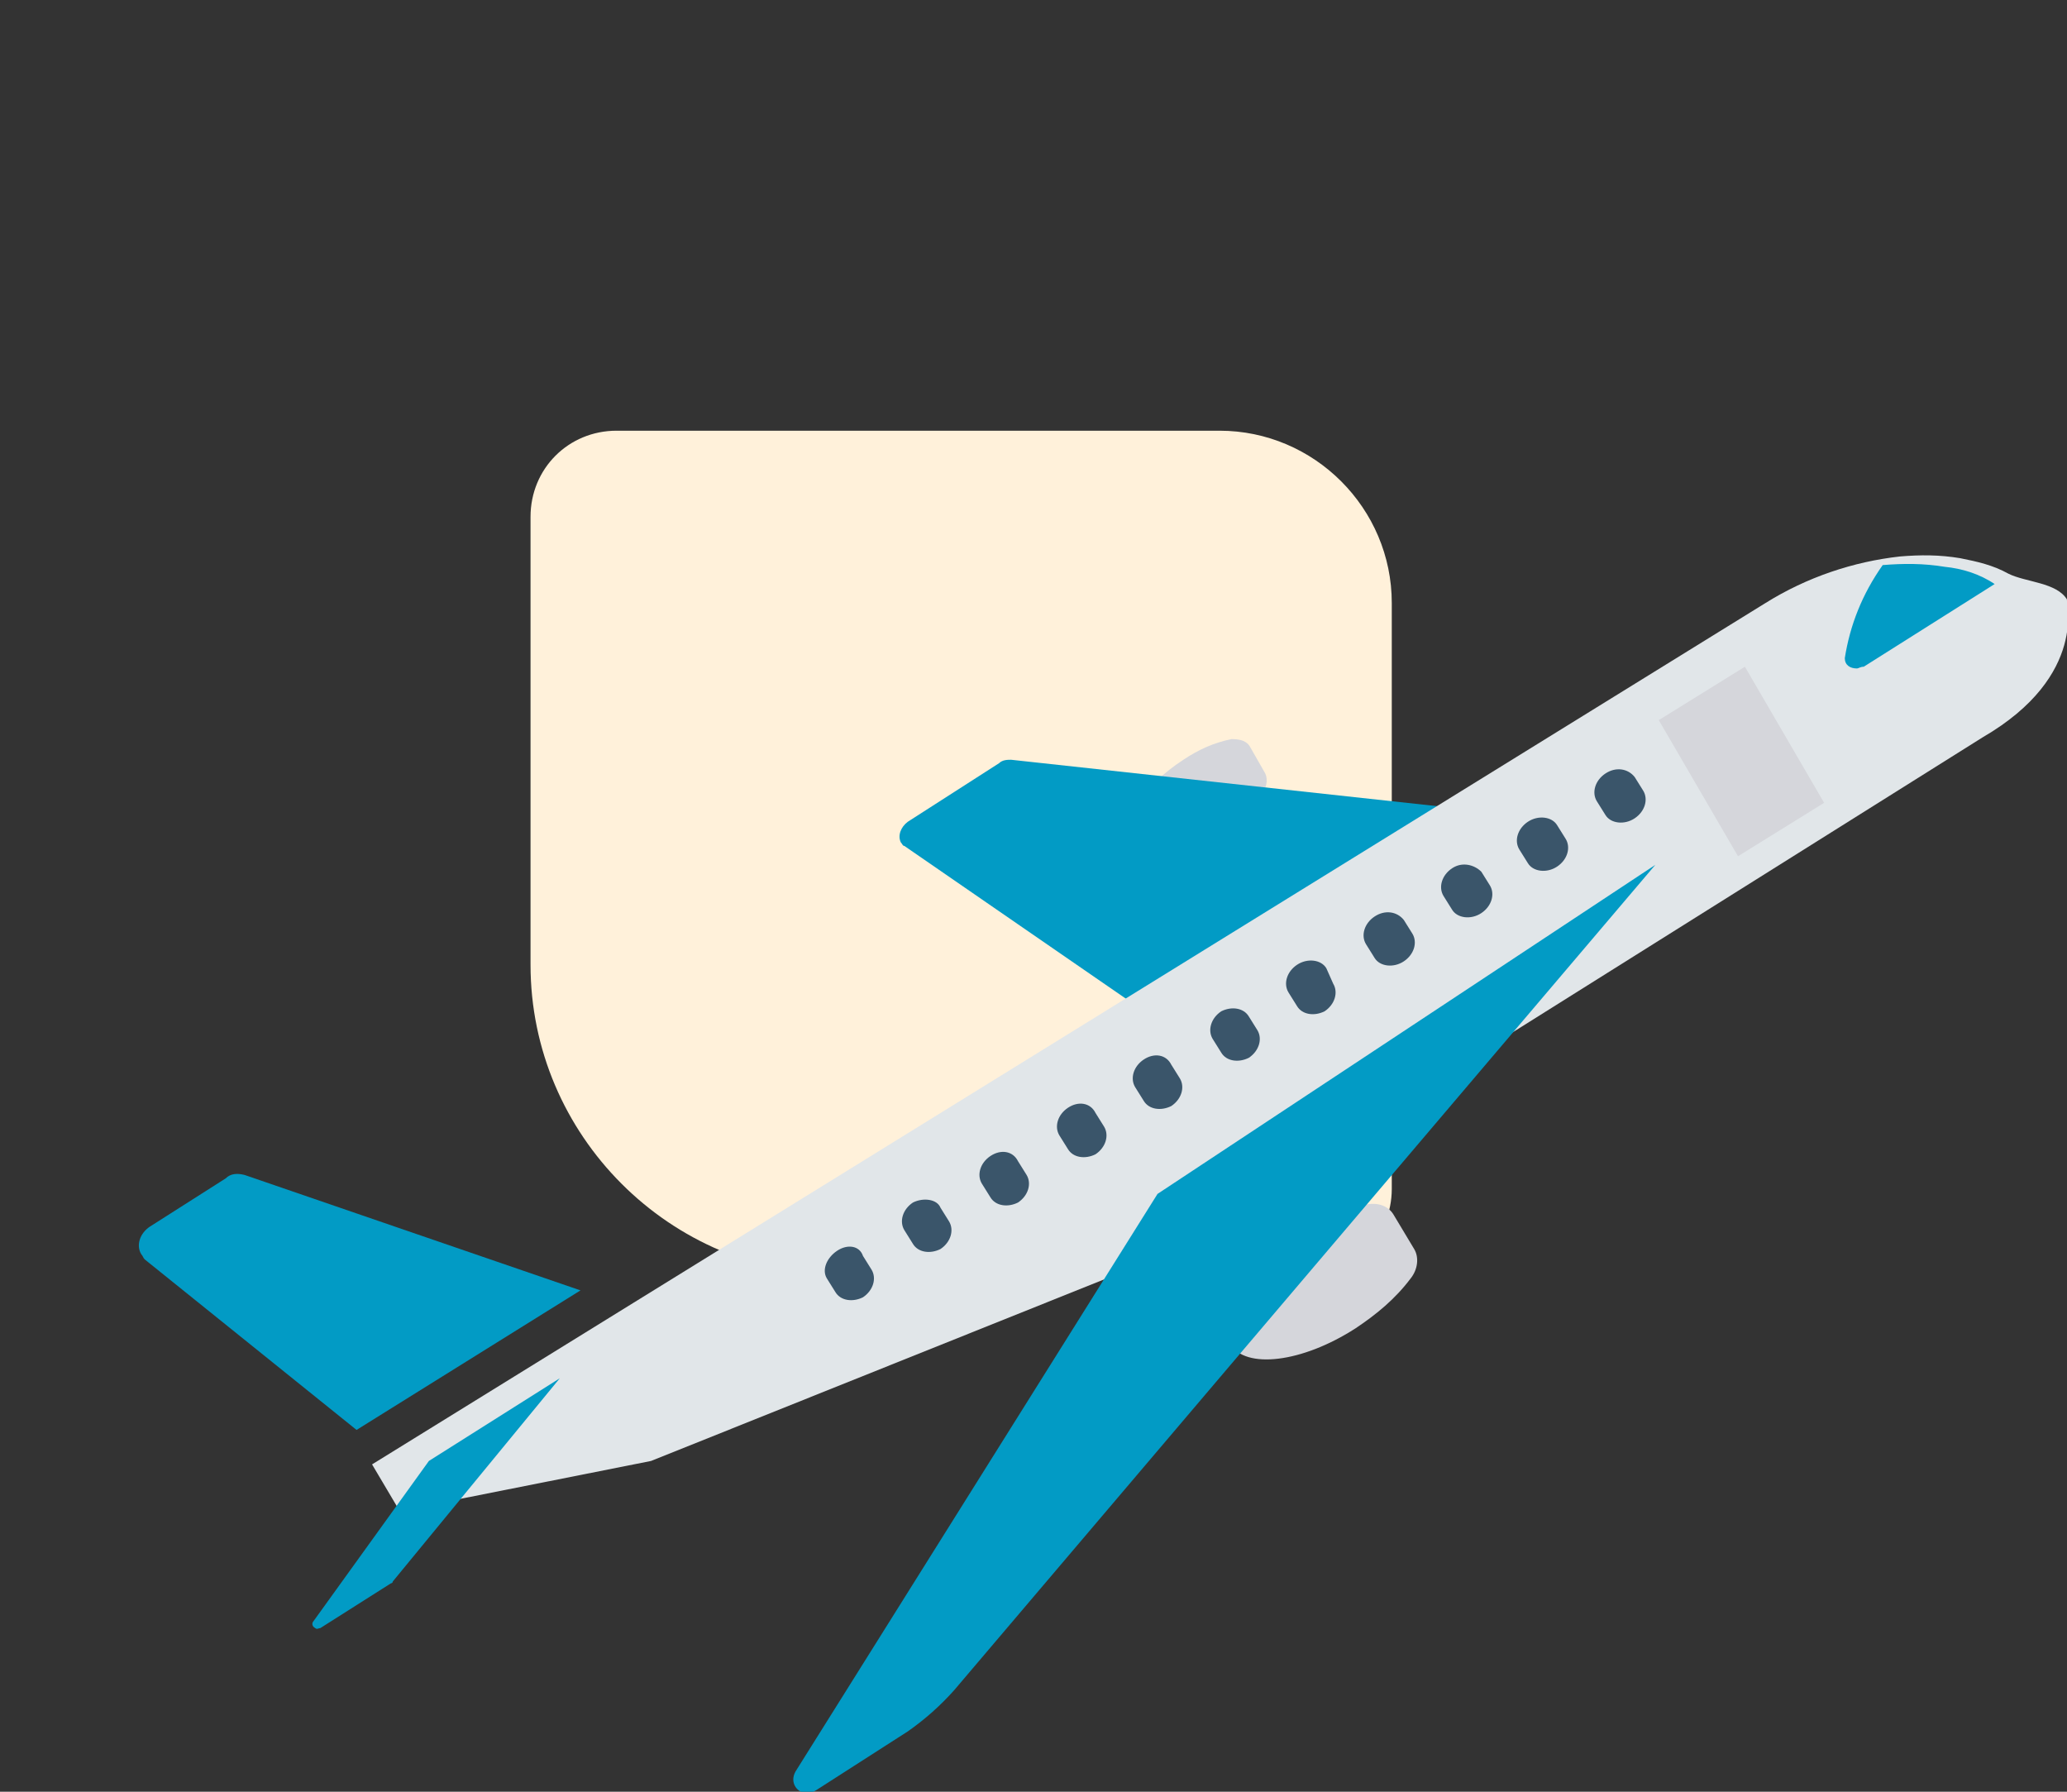 <?xml version="1.0" encoding="utf-8"?>
<!-- Generator: Adobe Illustrator 24.3.0, SVG Export Plug-In . SVG Version: 6.00 Build 0)  -->
<svg version="1.1" id="Слой_1" xmlns="http://www.w3.org/2000/svg" xmlns:xlink="http://www.w3.org/1999/xlink" x="0px" y="0px"
	 viewBox="0 0 120 104" style="enable-background:new 0 0 120 104;" xml:space="preserve">
<rect x="0" y="0" width="120" height="104" fill="#333333" stroke="none"/>
<style type="text/css">
	.st0{fill:#FFF1DA;}
	.st1{fill:#D5D6DB;}
	.st2{fill:#029BC5;}
	.st3{fill:#E1E6E9;}
	.st4{fill:#3A556A;}
</style>
<path class="st0" d="M30.8,56c0,9.9,8.1,18,18,18h27c2.8,0,5-2.2,5-5V35c0-5.5-4.5-10-10-10h-35c-2.8,0-5,2.2-5,5V56z"/>
<path class="st1" d="M79.4,69.9c-1.4,0.3-2.7,0.9-3.9,1.7c-3.1,2-5,4.9-4.1,6.4c0.9,1.5,4.2,1.1,7.3-0.9c1.2-0.8,2.3-1.7,3.2-2.9
	c0.4-0.5,0.5-1.2,0.2-1.7l-1.2-2C80.6,70,80,69.8,79.4,69.9z"/>
<path class="st1" d="M71.5,42.9c-1,0.2-1.9,0.6-2.8,1.2c-2.3,1.5-3.6,3.5-3,4.6c0.6,1.1,3,0.8,5.3-0.6c0.9-0.6,1.7-1.3,2.3-2.1
	c0.3-0.4,0.3-0.9,0.1-1.2l-0.8-1.4C72.4,43,72,42.9,71.5,42.9z"/>
<path class="st2" d="M58.7,44.1c-0.2,0-0.5,0-0.7,0.2l-5.3,3.4c-0.4,0.3-0.6,0.8-0.4,1.2c0.1,0.1,0.1,0.2,0.2,0.2l13.2,9.1
	l17.8-11.4L58.7,44.1z"/>
<path class="st3" d="M115.1,42.8L66.5,73.3L37.8,84.8l-14.6,2.9l-1.6-2.7L102.5,35c2.4-1.5,5.1-2.4,7.8-2.7c1.2-0.1,2.3-0.1,3.5,0.1
	c1,0.2,1.9,0.4,2.8,0.9c1,0.5,2.8,0.5,3.4,1.5C119.9,34.8,121.3,39.2,115.1,42.8L115.1,42.8z"/>
<path class="st2" d="M67.2,69.3l-21,33.5c-0.3,0.5-0.1,1,0.3,1.2c0.3,0.1,0.6,0.1,0.9-0.1l5.3-3.4c1-0.7,1.9-1.5,2.7-2.4l40.7-47.9
	L67.2,69.3z"/>
<path class="st2" d="M14.2,68.2c-0.4-0.1-0.8-0.1-1.1,0.2l-4.4,2.8c-0.6,0.4-0.8,1.1-0.5,1.6c0.1,0.1,0.1,0.2,0.2,0.3L20.7,83
	l13-8.1L14.2,68.2z"/>
<path class="st2" d="M24.9,84.8l-6.7,9.3c-0.1,0.1-0.1,0.3,0.1,0.4c0.1,0.1,0.2,0,0.3,0l4.1-2.6c0,0,0.1,0,0.1-0.1l9.7-11.8
	L24.9,84.8z"/>
<path class="st2" d="M112.9,32.9c-1.2-0.2-2.4-0.2-3.6-0.1c-1.2,1.7-1.9,3.5-2.2,5.4c0,0.4,0.3,0.6,0.7,0.6c0.1,0,0.2-0.1,0.4-0.1
	l7.6-4.8C114.9,33.3,113.9,33,112.9,32.9z"/>
<path class="st1" d="M96.3,41.8l5-3.1l4.6,7.9l-5,3.1L96.3,41.8z"/>
<path class="st4" d="M93.2,44.9c-0.6,0.4-0.8,1.1-0.5,1.6l0.5,0.8c0.3,0.5,1.1,0.6,1.7,0.2c0.6-0.4,0.8-1.1,0.5-1.6l-0.5-0.8
	C94.5,44.6,93.8,44.5,93.2,44.9L93.2,44.9z"/>
<path class="st4" d="M88.7,47.7c-0.6,0.4-0.8,1.1-0.5,1.6l0.5,0.8c0.3,0.5,1.1,0.6,1.7,0.2c0.6-0.4,0.8-1.1,0.5-1.6l-0.5-0.8
	C90.1,47.4,89.3,47.3,88.7,47.7L88.7,47.7z"/>
<path class="st4" d="M84.3,50.4c-0.6,0.4-0.8,1.1-0.5,1.6l0.5,0.8c0.3,0.5,1.1,0.6,1.7,0.2c0.6-0.4,0.8-1.1,0.5-1.6l-0.5-0.8
	C85.6,50.2,84.9,50,84.3,50.4L84.3,50.4z"/>
<path class="st4" d="M79.8,53.2c-0.6,0.4-0.8,1.1-0.5,1.6l0.5,0.8c0.3,0.5,1.1,0.6,1.7,0.2c0.6-0.4,0.8-1.1,0.5-1.6l-0.5-0.8
	C81.1,52.9,80.4,52.8,79.8,53.2L79.8,53.2z"/>
<path class="st4" d="M75.3,56c-0.6,0.4-0.8,1.1-0.5,1.6l0.5,0.8c0.3,0.5,1,0.6,1.6,0.3c0.6-0.4,0.8-1.1,0.5-1.6L77,56.2
	C76.7,55.7,75.9,55.6,75.3,56C75.3,56,75.3,56,75.3,56z"/>
<path class="st4" d="M70.9,58.7c-0.6,0.4-0.8,1.1-0.5,1.6l0.5,0.8c0.3,0.5,1,0.6,1.6,0.3c0.6-0.4,0.8-1.1,0.5-1.6L72.5,59
	C72.2,58.5,71.5,58.4,70.9,58.7C70.9,58.7,70.9,58.7,70.9,58.7z"/>
<path class="st4" d="M66.4,61.5c-0.6,0.4-0.8,1.1-0.5,1.6l0.5,0.8c0.3,0.5,1,0.6,1.6,0.3c0.6-0.4,0.8-1.1,0.5-1.6l-0.5-0.8
	C67.7,61.2,67,61.1,66.4,61.5z"/>
<path class="st4" d="M62,64.3c-0.6,0.4-0.8,1.1-0.5,1.6l0.5,0.8c0.3,0.5,1,0.6,1.6,0.3c0.6-0.4,0.8-1.1,0.5-1.6l-0.5-0.8
	C63.3,64,62.6,63.9,62,64.3z"/>
<path class="st4" d="M57.5,67.1c-0.6,0.4-0.8,1.1-0.5,1.6l0.5,0.8c0.3,0.5,1,0.6,1.6,0.3c0.6-0.4,0.8-1.1,0.5-1.6l-0.5-0.8
	C58.8,66.8,58.1,66.7,57.5,67.1z"/>
<path class="st4" d="M53,69.8c-0.6,0.4-0.8,1.1-0.5,1.6l0,0l0.5,0.8c0.3,0.5,1,0.6,1.6,0.3c0.6-0.4,0.8-1.1,0.5-1.6l-0.5-0.8
	C54.4,69.6,53.6,69.5,53,69.8z"/>
<path class="st4" d="M48.6,72.6C48,73,47.7,73.7,48,74.2l0,0l0.5,0.8c0.3,0.5,1,0.6,1.6,0.3c0.6-0.4,0.8-1.1,0.5-1.6l-0.5-0.8
	C49.9,72.3,49.2,72.2,48.6,72.6z"/>
</svg>
